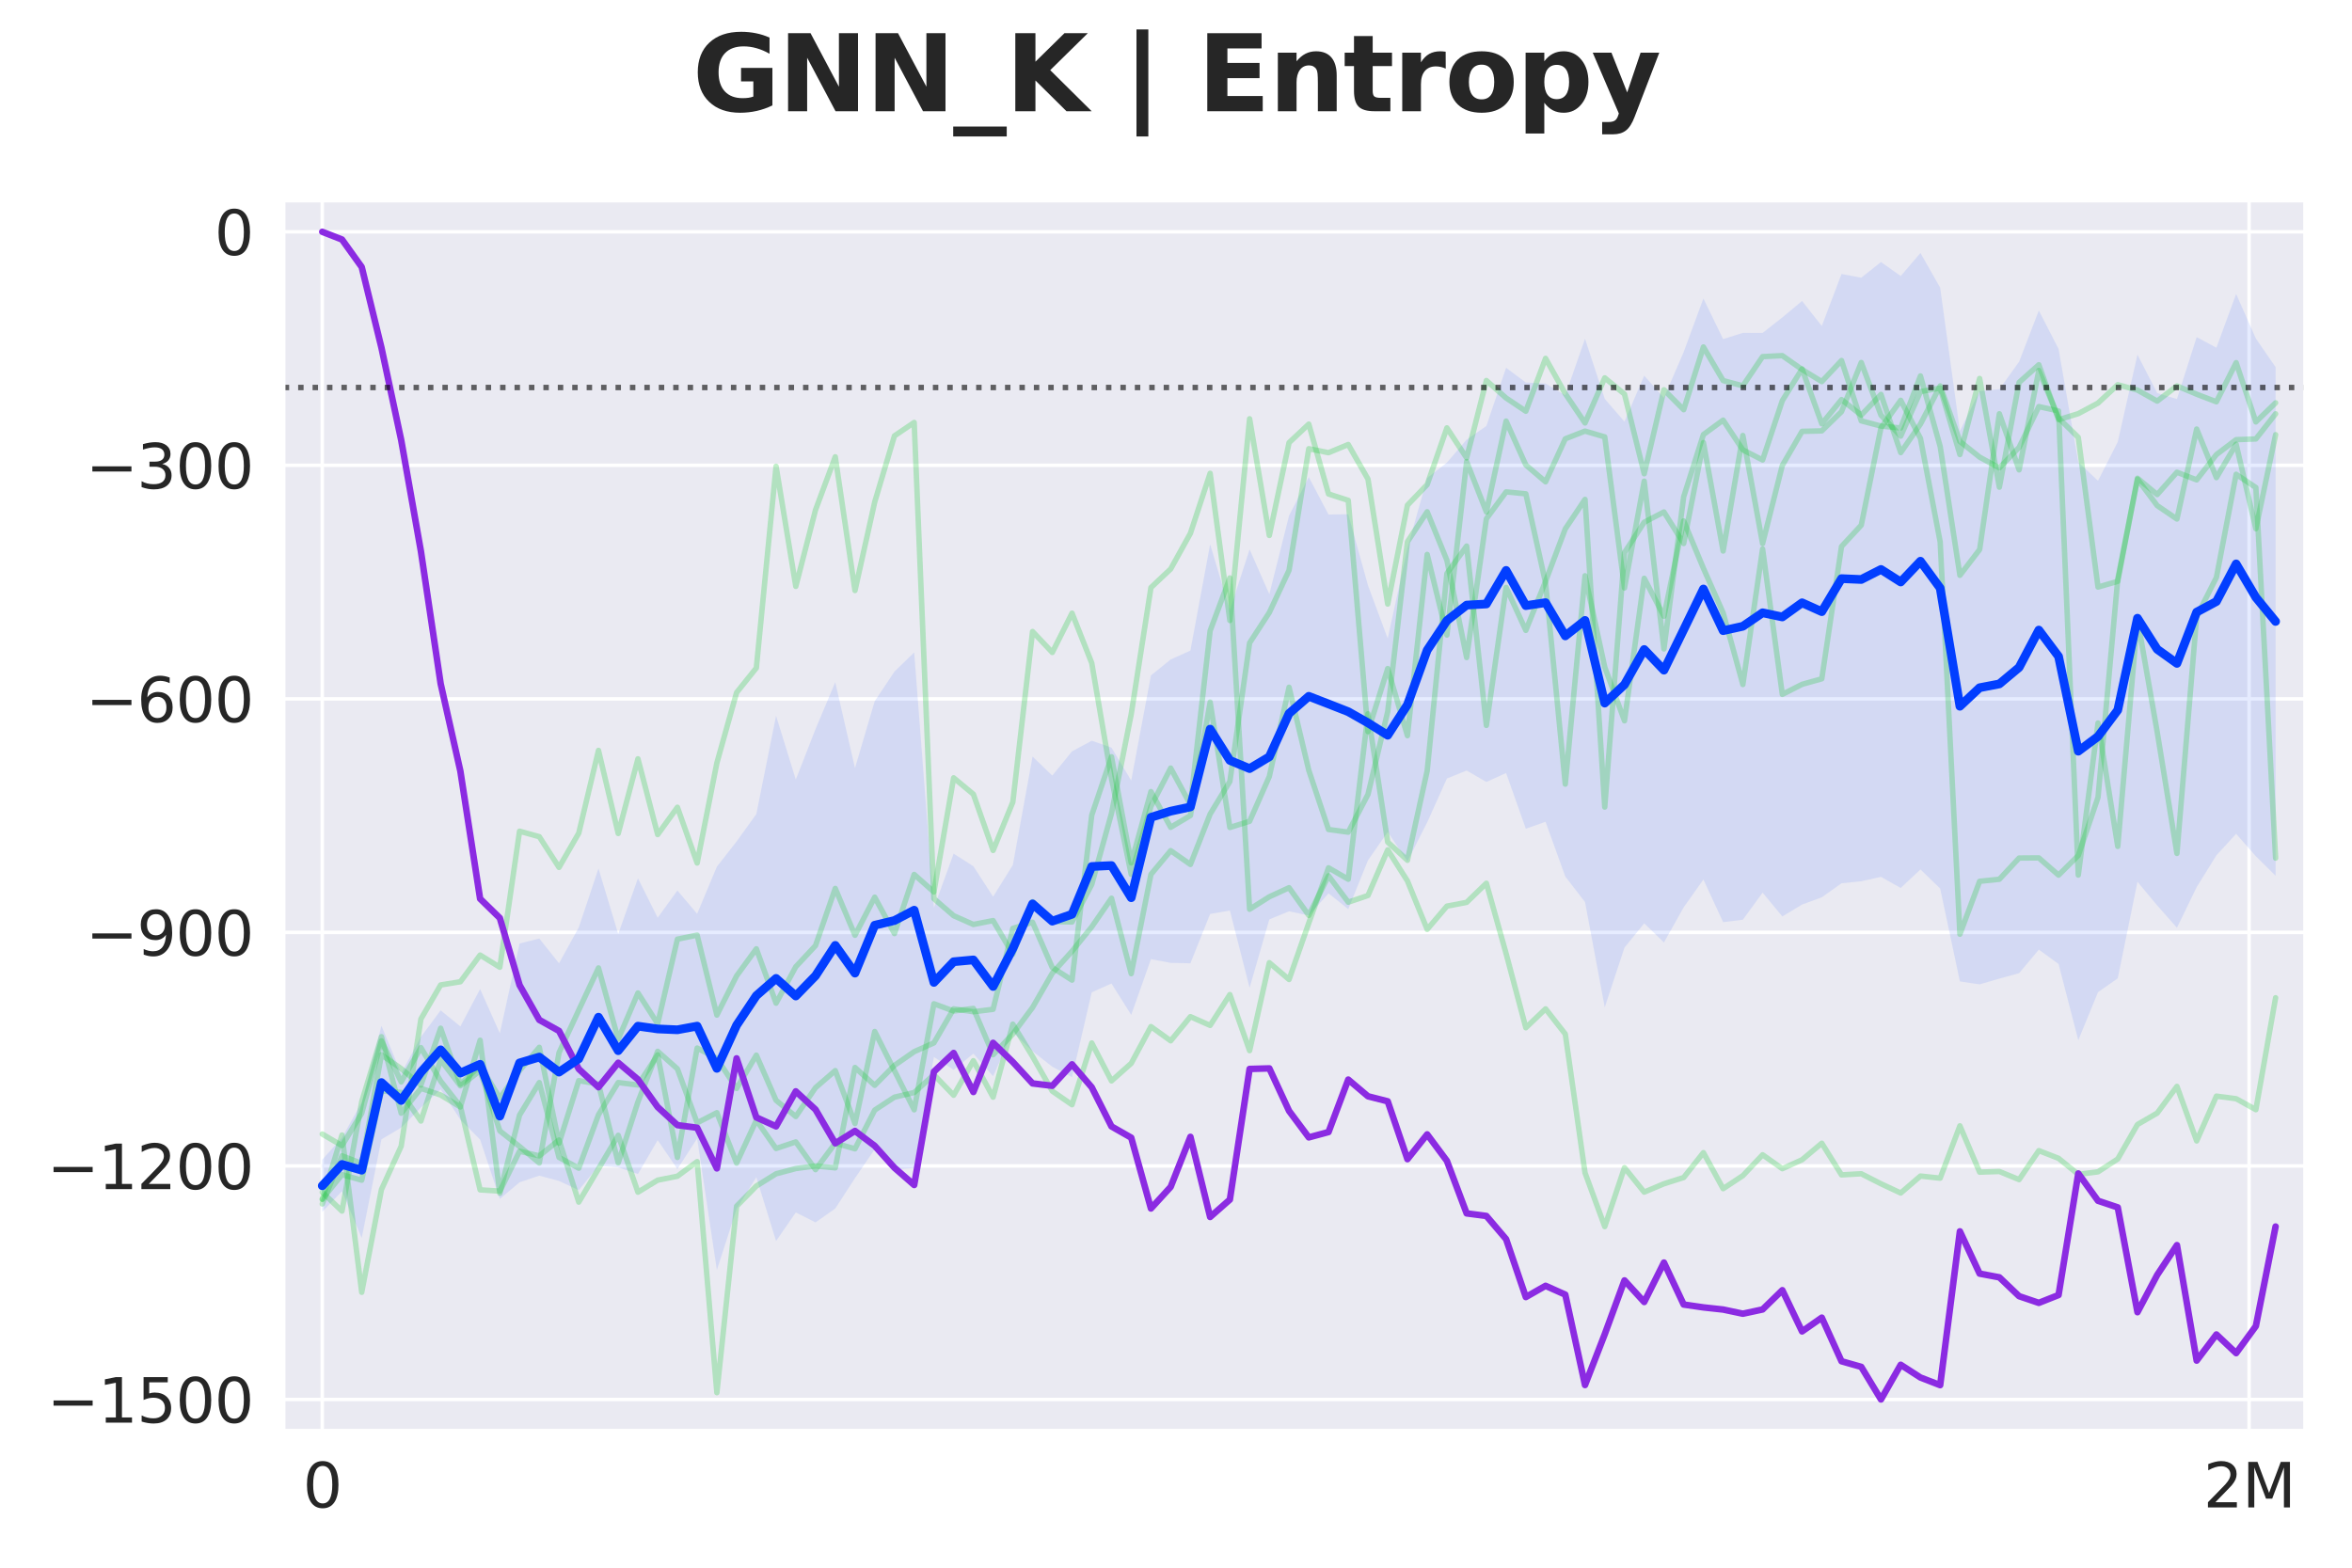 <?xml version="1.0" encoding="utf-8" standalone="no"?>
<!DOCTYPE svg PUBLIC "-//W3C//DTD SVG 1.1//EN"
  "http://www.w3.org/Graphics/SVG/1.1/DTD/svg11.dtd">
<svg xmlns:xlink="http://www.w3.org/1999/xlink" width="540pt" height="360pt" viewBox="0 0 540 360" xmlns="http://www.w3.org/2000/svg" version="1.1">
 <defs>
  <style type="text/css">*{stroke-linejoin: round; stroke-linecap: butt}</style>
 </defs>
 <g id="figure_1">
  <g id="patch_1">
   <path d="M 0 360 
L 540 360 
L 540 0 
L 0 0 
z
" style="fill: #ffffff"/>
  </g>
  <g id="axes_1">
   <g id="patch_2">
    <path d="M 65.14 328.52 
L 529.2 328.52 
L 529.2 46.08 
L 65.14 46.08 
z
" style="fill: #eaeaf2"/>
   </g>
   <g id="matplotlib.axis_1">
    <g id="xtick_1">
     <g id="line2d_1">
      <path d="M 73.988 328.52 
L 73.988 46.08 
" clip-path="url(#p0147d32f8d)" style="fill: none; stroke: #ffffff; stroke-width: 0.8; stroke-linecap: round"/>
     </g>
     <g id="text_1">
      <!-- 0 -->
      <g style="fill: #262626" transform="translate(69.534 346.158) scale(0.14 -0.14)">
       <defs>
        <path id="DejaVuSans-30" d="M 2034 4250 
Q 1547 4250 1301 3770 
Q 1056 3291 1056 2328 
Q 1056 1369 1301 889 
Q 1547 409 2034 409 
Q 2525 409 2770 889 
Q 3016 1369 3016 2328 
Q 3016 3291 2770 3770 
Q 2525 4250 2034 4250 
z
M 2034 4750 
Q 2819 4750 3233 4129 
Q 3647 3509 3647 2328 
Q 3647 1150 3233 529 
Q 2819 -91 2034 -91 
Q 1250 -91 836 529 
Q 422 1150 422 2328 
Q 422 3509 836 4129 
Q 1250 4750 2034 4750 
z
" transform="scale(0.016)"/>
       </defs>
       <use xlink:href="#DejaVuSans-30"/>
      </g>
     </g>
    </g>
    <g id="xtick_2">
     <g id="line2d_2">
      <path d="M 516.371 328.52 
L 516.371 46.08 
" clip-path="url(#p0147d32f8d)" style="fill: none; stroke: #ffffff; stroke-width: 0.8; stroke-linecap: round"/>
     </g>
     <g id="text_2">
      <!-- 2M -->
      <g style="fill: #262626" transform="translate(505.877 346.158) scale(0.14 -0.14)">
       <defs>
        <path id="DejaVuSans-32" d="M 1228 531 
L 3431 531 
L 3431 0 
L 469 0 
L 469 531 
Q 828 903 1448 1529 
Q 2069 2156 2228 2338 
Q 2531 2678 2651 2914 
Q 2772 3150 2772 3378 
Q 2772 3750 2511 3984 
Q 2250 4219 1831 4219 
Q 1534 4219 1204 4116 
Q 875 4013 500 3803 
L 500 4441 
Q 881 4594 1212 4672 
Q 1544 4750 1819 4750 
Q 2544 4750 2975 4387 
Q 3406 4025 3406 3419 
Q 3406 3131 3298 2873 
Q 3191 2616 2906 2266 
Q 2828 2175 2409 1742 
Q 1991 1309 1228 531 
z
" transform="scale(0.016)"/>
        <path id="DejaVuSans-4d" d="M 628 4666 
L 1569 4666 
L 2759 1491 
L 3956 4666 
L 4897 4666 
L 4897 0 
L 4281 0 
L 4281 4097 
L 3078 897 
L 2444 897 
L 1241 4097 
L 1241 0 
L 628 0 
L 628 4666 
z
" transform="scale(0.016)"/>
       </defs>
       <use xlink:href="#DejaVuSans-32"/>
       <use xlink:href="#DejaVuSans-4d" transform="translate(63.623 0)"/>
      </g>
     </g>
    </g>
   </g>
   <g id="matplotlib.axis_2">
    <g id="ytick_1">
     <g id="line2d_3">
      <path d="M 65.14 321.37 
L 529.2 321.37 
" clip-path="url(#p0147d32f8d)" style="fill: none; stroke: #ffffff; stroke-width: 0.8; stroke-linecap: round"/>
     </g>
     <g id="text_3">
      <!-- −1500 -->
      <g style="fill: #262626" transform="translate(10.778 326.689) scale(0.14 -0.14)">
       <defs>
        <path id="DejaVuSans-2212" d="M 678 2272 
L 4684 2272 
L 4684 1741 
L 678 1741 
L 678 2272 
z
" transform="scale(0.016)"/>
        <path id="DejaVuSans-31" d="M 794 531 
L 1825 531 
L 1825 4091 
L 703 3866 
L 703 4441 
L 1819 4666 
L 2450 4666 
L 2450 531 
L 3481 531 
L 3481 0 
L 794 0 
L 794 531 
z
" transform="scale(0.016)"/>
        <path id="DejaVuSans-35" d="M 691 4666 
L 3169 4666 
L 3169 4134 
L 1269 4134 
L 1269 2991 
Q 1406 3038 1543 3061 
Q 1681 3084 1819 3084 
Q 2600 3084 3056 2656 
Q 3513 2228 3513 1497 
Q 3513 744 3044 326 
Q 2575 -91 1722 -91 
Q 1428 -91 1123 -41 
Q 819 9 494 109 
L 494 744 
Q 775 591 1075 516 
Q 1375 441 1709 441 
Q 2250 441 2565 725 
Q 2881 1009 2881 1497 
Q 2881 1984 2565 2268 
Q 2250 2553 1709 2553 
Q 1456 2553 1204 2497 
Q 953 2441 691 2322 
L 691 4666 
z
" transform="scale(0.016)"/>
       </defs>
       <use xlink:href="#DejaVuSans-2212"/>
       <use xlink:href="#DejaVuSans-31" transform="translate(83.789 0)"/>
       <use xlink:href="#DejaVuSans-35" transform="translate(147.412 0)"/>
       <use xlink:href="#DejaVuSans-30" transform="translate(211.035 0)"/>
       <use xlink:href="#DejaVuSans-30" transform="translate(274.658 0)"/>
      </g>
     </g>
    </g>
    <g id="ytick_2">
     <g id="line2d_4">
      <path d="M 65.14 267.742 
L 529.2 267.742 
" clip-path="url(#p0147d32f8d)" style="fill: none; stroke: #ffffff; stroke-width: 0.8; stroke-linecap: round"/>
     </g>
     <g id="text_4">
      <!-- −1200 -->
      <g style="fill: #262626" transform="translate(10.778 273.061) scale(0.14 -0.14)">
       <use xlink:href="#DejaVuSans-2212"/>
       <use xlink:href="#DejaVuSans-31" transform="translate(83.789 0)"/>
       <use xlink:href="#DejaVuSans-32" transform="translate(147.412 0)"/>
       <use xlink:href="#DejaVuSans-30" transform="translate(211.035 0)"/>
       <use xlink:href="#DejaVuSans-30" transform="translate(274.658 0)"/>
      </g>
     </g>
    </g>
    <g id="ytick_3">
     <g id="line2d_5">
      <path d="M 65.14 214.114 
L 529.2 214.114 
" clip-path="url(#p0147d32f8d)" style="fill: none; stroke: #ffffff; stroke-width: 0.8; stroke-linecap: round"/>
     </g>
     <g id="text_5">
      <!-- −900 -->
      <g style="fill: #262626" transform="translate(19.686 219.433) scale(0.14 -0.14)">
       <defs>
        <path id="DejaVuSans-39" d="M 703 97 
L 703 672 
Q 941 559 1184 500 
Q 1428 441 1663 441 
Q 2288 441 2617 861 
Q 2947 1281 2994 2138 
Q 2813 1869 2534 1725 
Q 2256 1581 1919 1581 
Q 1219 1581 811 2004 
Q 403 2428 403 3163 
Q 403 3881 828 4315 
Q 1253 4750 1959 4750 
Q 2769 4750 3195 4129 
Q 3622 3509 3622 2328 
Q 3622 1225 3098 567 
Q 2575 -91 1691 -91 
Q 1453 -91 1209 -44 
Q 966 3 703 97 
z
M 1959 2075 
Q 2384 2075 2632 2365 
Q 2881 2656 2881 3163 
Q 2881 3666 2632 3958 
Q 2384 4250 1959 4250 
Q 1534 4250 1286 3958 
Q 1038 3666 1038 3163 
Q 1038 2656 1286 2365 
Q 1534 2075 1959 2075 
z
" transform="scale(0.016)"/>
       </defs>
       <use xlink:href="#DejaVuSans-2212"/>
       <use xlink:href="#DejaVuSans-39" transform="translate(83.789 0)"/>
       <use xlink:href="#DejaVuSans-30" transform="translate(147.412 0)"/>
       <use xlink:href="#DejaVuSans-30" transform="translate(211.035 0)"/>
      </g>
     </g>
    </g>
    <g id="ytick_4">
     <g id="line2d_6">
      <path d="M 65.14 160.486 
L 529.2 160.486 
" clip-path="url(#p0147d32f8d)" style="fill: none; stroke: #ffffff; stroke-width: 0.8; stroke-linecap: round"/>
     </g>
     <g id="text_6">
      <!-- −600 -->
      <g style="fill: #262626" transform="translate(19.686 165.805) scale(0.14 -0.14)">
       <defs>
        <path id="DejaVuSans-36" d="M 2113 2584 
Q 1688 2584 1439 2293 
Q 1191 2003 1191 1497 
Q 1191 994 1439 701 
Q 1688 409 2113 409 
Q 2538 409 2786 701 
Q 3034 994 3034 1497 
Q 3034 2003 2786 2293 
Q 2538 2584 2113 2584 
z
M 3366 4563 
L 3366 3988 
Q 3128 4100 2886 4159 
Q 2644 4219 2406 4219 
Q 1781 4219 1451 3797 
Q 1122 3375 1075 2522 
Q 1259 2794 1537 2939 
Q 1816 3084 2150 3084 
Q 2853 3084 3261 2657 
Q 3669 2231 3669 1497 
Q 3669 778 3244 343 
Q 2819 -91 2113 -91 
Q 1303 -91 875 529 
Q 447 1150 447 2328 
Q 447 3434 972 4092 
Q 1497 4750 2381 4750 
Q 2619 4750 2861 4703 
Q 3103 4656 3366 4563 
z
" transform="scale(0.016)"/>
       </defs>
       <use xlink:href="#DejaVuSans-2212"/>
       <use xlink:href="#DejaVuSans-36" transform="translate(83.789 0)"/>
       <use xlink:href="#DejaVuSans-30" transform="translate(147.412 0)"/>
       <use xlink:href="#DejaVuSans-30" transform="translate(211.035 0)"/>
      </g>
     </g>
    </g>
    <g id="ytick_5">
     <g id="line2d_7">
      <path d="M 65.14 106.858 
L 529.2 106.858 
" clip-path="url(#p0147d32f8d)" style="fill: none; stroke: #ffffff; stroke-width: 0.8; stroke-linecap: round"/>
     </g>
     <g id="text_7">
      <!-- −300 -->
      <g style="fill: #262626" transform="translate(19.686 112.177) scale(0.14 -0.14)">
       <defs>
        <path id="DejaVuSans-33" d="M 2597 2516 
Q 3050 2419 3304 2112 
Q 3559 1806 3559 1356 
Q 3559 666 3084 287 
Q 2609 -91 1734 -91 
Q 1441 -91 1130 -33 
Q 819 25 488 141 
L 488 750 
Q 750 597 1062 519 
Q 1375 441 1716 441 
Q 2309 441 2620 675 
Q 2931 909 2931 1356 
Q 2931 1769 2642 2001 
Q 2353 2234 1838 2234 
L 1294 2234 
L 1294 2753 
L 1863 2753 
Q 2328 2753 2575 2939 
Q 2822 3125 2822 3475 
Q 2822 3834 2567 4026 
Q 2313 4219 1838 4219 
Q 1578 4219 1281 4162 
Q 984 4106 628 3988 
L 628 4550 
Q 988 4650 1302 4700 
Q 1616 4750 1894 4750 
Q 2613 4750 3031 4423 
Q 3450 4097 3450 3541 
Q 3450 3153 3228 2886 
Q 3006 2619 2597 2516 
z
" transform="scale(0.016)"/>
       </defs>
       <use xlink:href="#DejaVuSans-2212"/>
       <use xlink:href="#DejaVuSans-33" transform="translate(83.789 0)"/>
       <use xlink:href="#DejaVuSans-30" transform="translate(147.412 0)"/>
       <use xlink:href="#DejaVuSans-30" transform="translate(211.035 0)"/>
      </g>
     </g>
    </g>
    <g id="ytick_6">
     <g id="line2d_8">
      <path d="M 65.14 53.23 
L 529.2 53.23 
" clip-path="url(#p0147d32f8d)" style="fill: none; stroke: #ffffff; stroke-width: 0.8; stroke-linecap: round"/>
     </g>
     <g id="text_8">
      <!-- 0 -->
      <g style="fill: #262626" transform="translate(49.233 58.549) scale(0.14 -0.14)">
       <use xlink:href="#DejaVuSans-30"/>
      </g>
     </g>
    </g>
   </g>
   <g id="FillBetweenPolyCollection_1">
    <path d="M 73.988 266.295 
L 73.988 278.294 
L 78.518 273.535 
L 83.048 284.284 
L 87.578 261.642 
L 92.108 258.935 
L 96.638 254.341 
L 101.168 250.148 
L 105.698 257.12 
L 110.228 261.684 
L 114.758 275.317 
L 119.288 271.502 
L 123.818 269.973 
L 128.348 271.191 
L 132.878 273.312 
L 137.408 267.736 
L 141.938 268.066 
L 146.468 269.602 
L 150.998 261.824 
L 155.528 268.463 
L 160.058 261.43 
L 164.588 291.644 
L 169.118 277.633 
L 173.648 270.344 
L 178.178 284.989 
L 182.708 278.426 
L 187.238 280.709 
L 191.768 277.523 
L 196.298 270.549 
L 200.828 263.915 
L 205.358 268.548 
L 209.888 268.21 
L 214.418 242.732 
L 218.948 245.67 
L 223.478 241.954 
L 228.008 247.138 
L 232.538 237.015 
L 237.068 241.404 
L 241.598 244.96 
L 246.128 247.355 
L 250.658 227.87 
L 255.188 225.853 
L 259.718 233.054 
L 264.248 220.259 
L 268.778 221.112 
L 273.308 221.208 
L 277.838 209.88 
L 282.368 209.086 
L 286.898 226.837 
L 291.428 211.128 
L 295.958 209.266 
L 300.488 210.235 
L 305.018 205.149 
L 309.548 208.772 
L 314.078 197.569 
L 318.608 191.05 
L 323.138 197.797 
L 327.668 188.851 
L 332.198 178.776 
L 336.728 176.945 
L 341.258 179.568 
L 345.788 177.516 
L 350.318 190.306 
L 354.848 188.715 
L 359.378 201.278 
L 363.908 207.14 
L 368.438 231.321 
L 372.968 217.608 
L 377.498 212.034 
L 382.028 216.427 
L 386.558 208.358 
L 391.088 201.97 
L 395.618 211.763 
L 400.148 211.201 
L 404.678 204.981 
L 409.208 210.449 
L 413.738 207.722 
L 418.268 206.055 
L 422.798 202.834 
L 427.328 202.372 
L 431.858 201.357 
L 436.388 203.911 
L 440.918 199.655 
L 445.448 204.036 
L 449.978 225.377 
L 454.508 226.049 
L 459.038 224.726 
L 463.568 223.48 
L 468.098 218.074 
L 472.628 221.36 
L 477.158 238.873 
L 481.688 227.84 
L 486.218 224.66 
L 490.748 202.491 
L 495.278 207.924 
L 499.808 213.046 
L 504.338 203.717 
L 508.868 196.411 
L 513.398 191.482 
L 517.928 196.626 
L 522.458 201.109 
L 522.458 84.308 
L 522.458 84.308 
L 517.928 77.727 
L 513.398 67.506 
L 508.868 79.852 
L 504.338 77.411 
L 499.808 91.632 
L 495.278 90.272 
L 490.748 81.442 
L 486.218 101.483 
L 481.688 110.405 
L 477.158 106.13 
L 472.628 80.122 
L 468.098 71.304 
L 463.568 83.063 
L 459.038 89.383 
L 454.508 89.8 
L 449.978 98.989 
L 445.448 66.057 
L 440.918 58.098 
L 436.388 63.385 
L 431.858 60.176 
L 427.328 63.772 
L 422.798 62.916 
L 418.268 74.861 
L 413.738 69.117 
L 409.208 72.898 
L 404.678 76.452 
L 400.148 76.435 
L 395.618 77.877 
L 391.088 68.545 
L 386.558 80.843 
L 382.028 91.358 
L 377.498 86.27 
L 372.968 96.824 
L 368.438 91.597 
L 363.908 77.796 
L 359.378 90.779 
L 354.848 88.07 
L 350.318 87.839 
L 345.788 84.456 
L 341.258 97.823 
L 336.728 100.959 
L 332.198 106.232 
L 327.668 109.772 
L 323.138 125.885 
L 318.608 146.626 
L 314.078 134.434 
L 309.548 118.09 
L 305.018 118.159 
L 300.488 109.561 
L 295.958 118.41 
L 291.428 136.45 
L 286.898 126.156 
L 282.368 140.146 
L 277.838 124.99 
L 273.308 149.399 
L 268.778 151.439 
L 264.248 155.106 
L 259.718 179.237 
L 255.188 171.674 
L 250.658 170.094 
L 246.128 172.538 
L 241.598 178.105 
L 237.068 173.733 
L 232.538 198.636 
L 228.008 205.914 
L 223.478 198.913 
L 218.948 196.03 
L 214.418 208.463 
L 209.888 149.816 
L 205.358 154.228 
L 200.828 161.017 
L 196.298 176.381 
L 191.768 156.665 
L 187.238 167.43 
L 182.708 179.018 
L 178.178 164.371 
L 173.648 186.935 
L 169.118 193.233 
L 164.588 199.02 
L 160.058 209.843 
L 155.528 204.495 
L 150.998 210.741 
L 146.468 201.691 
L 141.938 214.481 
L 137.408 199.436 
L 132.878 212.984 
L 128.348 221.208 
L 123.818 215.52 
L 119.288 216.673 
L 114.758 237.283 
L 110.228 227.123 
L 105.698 235.697 
L 101.168 232.016 
L 96.638 238.107 
L 92.108 246.486 
L 87.578 235.555 
L 83.048 253.161 
L 78.518 261.258 
L 73.988 266.295 
z
" clip-path="url(#p0147d32f8d)" style="fill: #023eff; fill-opacity: 0.1"/>
   </g>
   <g id="line2d_9">
    <path d="M 73.988 273.778 
L 78.518 278.108 
L 83.048 253.015 
L 87.578 238.072 
L 92.108 255.633 
L 96.638 249.923 
L 101.168 251.451 
L 105.698 254.202 
L 110.228 238.875 
L 114.758 274.019 
L 119.288 256.065 
L 123.818 248.6 
L 128.348 265.778 
L 132.878 268.262 
L 137.408 255.992 
L 141.938 248.592 
L 146.468 249.16 
L 150.998 242.239 
L 155.528 265.792 
L 160.058 240.671 
L 164.588 243.029 
L 169.118 249.955 
L 173.648 242.303 
L 178.178 252.673 
L 182.708 256.393 
L 187.238 249.773 
L 191.768 245.853 
L 196.298 257.996 
L 200.828 236.87 
L 205.358 245.868 
L 209.888 254.855 
L 214.418 230.505 
L 218.948 232.171 
L 223.478 231.574 
L 228.008 242.209 
L 232.538 237.447 
L 237.068 231.358 
L 241.598 223.486 
L 246.128 218.435 
L 250.658 212.838 
L 255.188 206.268 
L 259.718 223.591 
L 264.248 200.788 
L 268.778 195.341 
L 273.308 198.511 
L 277.838 186.935 
L 282.368 179.455 
L 286.898 147.642 
L 291.428 140.66 
L 295.958 130.946 
L 300.488 103.043 
L 305.018 103.953 
L 309.548 102.077 
L 314.078 110.023 
L 318.608 138.71 
L 323.138 116.009 
L 327.668 111.283 
L 332.198 98.26 
L 336.728 105.161 
L 341.258 87.384 
L 345.788 91.401 
L 350.318 94.428 
L 354.848 82.297 
L 359.378 90.408 
L 363.908 97.129 
L 368.438 86.775 
L 372.968 90.497 
L 377.498 108.791 
L 382.028 89.509 
L 386.558 94.08 
L 391.088 79.678 
L 395.618 87.395 
L 400.148 88.604 
L 404.678 81.896 
L 409.208 81.665 
L 413.738 84.849 
L 418.268 87.627 
L 422.798 82.792 
L 427.328 96.644 
L 431.858 97.841 
L 436.388 98.278 
L 440.918 86.332 
L 445.448 102.517 
L 449.978 132.113 
L 454.508 126.192 
L 459.038 95.017 
L 463.568 107.893 
L 468.098 85.079 
L 472.628 95.991 
L 477.158 100.443 
L 481.688 134.812 
L 486.218 133.504 
L 490.748 109.817 
L 495.278 113.567 
L 499.808 108.442 
L 504.338 110.195 
L 508.868 104.393 
L 513.398 100.96 
L 517.928 100.802 
L 522.458 95.029 
" clip-path="url(#p0147d32f8d)" style="fill: none; stroke: #1ac938; stroke-opacity: 0.27; stroke-width: 1.25; stroke-linecap: round"/>
   </g>
   <g id="line2d_10">
    <path d="M 73.988 276.477 
L 78.518 265.417 
L 83.048 267.163 
L 87.578 242.211 
L 92.108 245.397 
L 96.638 249.188 
L 101.168 236.121 
L 105.698 248.995 
L 110.228 244.716 
L 114.758 252.152 
L 119.288 245.847 
L 123.818 240.503 
L 128.348 262.525 
L 132.878 248.148 
L 137.408 248.933 
L 141.938 267.028 
L 146.468 253.026 
L 150.998 241.427 
L 155.528 245.448 
L 160.058 257.848 
L 164.588 255.516 
L 169.118 267.091 
L 173.648 257.262 
L 178.178 263.74 
L 182.708 262.225 
L 187.238 268.595 
L 191.768 262.52 
L 196.298 263.809 
L 200.828 254.919 
L 205.358 251.95 
L 209.888 250.884 
L 214.418 246.799 
L 218.948 251.507 
L 223.478 243.581 
L 228.008 251.954 
L 232.538 235.184 
L 237.068 242.612 
L 241.598 250.563 
L 246.128 253.685 
L 250.658 239.508 
L 255.188 248.214 
L 259.718 244.189 
L 264.248 235.746 
L 268.778 239.008 
L 273.308 233.464 
L 277.838 235.467 
L 282.368 228.399 
L 286.898 241.271 
L 291.428 221.079 
L 295.958 224.927 
L 300.488 211.965 
L 305.018 199.283 
L 309.548 201.907 
L 314.078 163.914 
L 318.608 193.374 
L 323.138 197.552 
L 327.668 177.01 
L 332.198 131.679 
L 336.728 125.397 
L 341.258 166.583 
L 345.788 134.9 
L 350.318 144.759 
L 354.848 133.498 
L 359.378 121.45 
L 363.908 114.681 
L 368.438 185.329 
L 372.968 126.906 
L 377.498 119.917 
L 382.028 117.571 
L 386.558 124.809 
L 391.088 101.631 
L 395.618 126.534 
L 400.148 100.006 
L 404.678 124.821 
L 409.208 106.872 
L 413.738 99.057 
L 418.268 98.946 
L 422.798 94.535 
L 427.328 83.246 
L 431.858 95.344 
L 436.388 100.147 
L 440.918 89.924 
L 445.448 89.107 
L 449.978 104.38 
L 454.508 86.914 
L 459.038 111.876 
L 463.568 87.817 
L 468.098 83.762 
L 472.628 96.382 
L 477.158 94.988 
L 481.688 92.562 
L 486.218 88.349 
L 490.748 89.578 
L 495.278 92.11 
L 499.808 88.617 
L 504.338 90.529 
L 508.868 92.265 
L 513.398 83.277 
L 517.928 96.888 
L 522.458 92.515 
" clip-path="url(#p0147d32f8d)" style="fill: none; stroke: #1ac938; stroke-opacity: 0.27; stroke-width: 1.25; stroke-linecap: round"/>
   </g>
   <g id="line2d_11">
    <path d="M 73.988 260.42 
L 78.518 263.074 
L 83.048 255.663 
L 87.578 239.015 
L 92.108 248.45 
L 96.638 240.573 
L 101.168 248.264 
L 105.698 254.05 
L 110.228 273.235 
L 114.758 273.526 
L 119.288 264.369 
L 123.818 265.427 
L 128.348 261.777 
L 132.878 276.049 
L 137.408 268.407 
L 141.938 260.708 
L 146.468 273.767 
L 150.998 271.007 
L 155.528 270.107 
L 160.058 266.748 
L 164.588 319.812 
L 169.118 276.983 
L 173.648 272.363 
L 178.178 269.546 
L 182.708 268.343 
L 187.238 267.736 
L 191.768 268.18 
L 196.298 245.138 
L 200.828 249.23 
L 205.358 244.651 
L 209.888 241.505 
L 214.418 239.491 
L 218.948 231.671 
L 223.478 232.336 
L 228.008 231.773 
L 232.538 213.194 
L 237.068 211.782 
L 241.598 222.187 
L 246.128 225.074 
L 250.658 187.192 
L 255.188 173.78 
L 259.718 198.156 
L 264.248 181.779 
L 268.778 189.984 
L 273.308 187.282 
L 277.838 161.236 
L 282.368 190.02 
L 286.898 188.604 
L 291.428 178.306 
L 295.958 157.821 
L 300.488 176.891 
L 305.018 190.484 
L 309.548 191.094 
L 314.078 182.419 
L 318.608 163.41 
L 323.138 124.407 
L 327.668 117.526 
L 332.198 128.662 
L 336.728 150.997 
L 341.258 119.129 
L 345.788 112.955 
L 350.318 113.397 
L 354.848 133.854 
L 359.378 180.063 
L 363.908 132.219 
L 368.438 153.192 
L 372.968 165.521 
L 377.498 132.803 
L 382.028 141.524 
L 386.558 119.625 
L 391.088 130.495 
L 395.618 140.729 
L 400.148 157.191 
L 404.678 126.062 
L 409.208 159.459 
L 413.738 157.148 
L 418.268 155.877 
L 422.798 125.492 
L 427.328 120.605 
L 431.858 98.231 
L 436.388 91.926 
L 440.918 100.664 
L 445.448 124.434 
L 449.978 214.525 
L 454.508 202.377 
L 459.038 201.911 
L 463.568 197.04 
L 468.098 197.005 
L 472.628 200.959 
L 477.158 196.457 
L 481.688 183.1 
L 486.218 132.993 
L 490.748 110.026 
L 495.278 116.108 
L 499.808 119.184 
L 504.338 98.526 
L 508.868 109.682 
L 513.398 102.011 
L 517.928 121.417 
L 522.458 99.822 
" clip-path="url(#p0147d32f8d)" style="fill: none; stroke: #1ac938; stroke-opacity: 0.27; stroke-width: 1.25; stroke-linecap: round"/>
   </g>
   <g id="line2d_12">
    <path d="M 73.988 275.43 
L 78.518 260.647 
L 83.048 296.756 
L 87.578 273.164 
L 92.108 263.205 
L 96.638 234.002 
L 101.168 226.184 
L 105.698 225.45 
L 110.228 219.322 
L 114.758 222.112 
L 119.288 190.876 
L 123.818 192.137 
L 128.348 199.184 
L 132.878 191.32 
L 137.408 172.324 
L 141.938 191.397 
L 146.468 174.256 
L 150.998 191.644 
L 155.528 185.378 
L 160.058 198.179 
L 164.588 175.202 
L 169.118 159.038 
L 173.648 153.388 
L 178.178 107.073 
L 182.708 134.652 
L 187.238 117.1 
L 191.768 104.902 
L 196.298 135.606 
L 200.828 115.286 
L 205.358 100.091 
L 209.888 97.015 
L 214.418 206.361 
L 218.948 210.28 
L 223.478 212.292 
L 228.008 211.398 
L 232.538 219.119 
L 237.068 207.07 
L 241.598 211.596 
L 246.128 211.727 
L 250.658 203.104 
L 255.188 186.793 
L 259.718 164 
L 264.248 134.926 
L 268.778 130.657 
L 273.308 122.473 
L 277.838 108.693 
L 282.368 142.489 
L 286.898 96.169 
L 291.428 122.963 
L 295.958 101.648 
L 300.488 97.394 
L 305.018 113.433 
L 309.548 114.9 
L 314.078 168.013 
L 318.608 153.527 
L 323.138 168.941 
L 327.668 127.321 
L 332.198 145.834 
L 336.728 105.99 
L 341.258 117.557 
L 345.788 96.698 
L 350.318 106.771 
L 354.848 110.646 
L 359.378 100.769 
L 363.908 98.997 
L 368.438 100.329 
L 372.968 135.016 
L 377.498 110.496 
L 382.028 149.017 
L 386.558 114.086 
L 391.088 99.793 
L 395.618 96.479 
L 400.148 103.317 
L 404.678 105.624 
L 409.208 91.995 
L 413.738 84.718 
L 418.268 97.313 
L 422.798 91.759 
L 427.328 95.327 
L 431.858 90.575 
L 436.388 103.931 
L 440.918 97.397 
L 445.448 88.625 
L 449.978 101.363 
L 454.508 104.971 
L 459.038 107.454 
L 463.568 102.727 
L 468.098 93.366 
L 472.628 94.376 
L 477.158 200.945 
L 481.688 166.04 
L 486.218 194.367 
L 490.748 142.181 
L 495.278 168.101 
L 499.808 195.972 
L 504.338 141.566 
L 508.868 132.604 
L 513.398 108.912 
L 517.928 111.955 
L 522.458 197.05 
" clip-path="url(#p0147d32f8d)" style="fill: none; stroke: #1ac938; stroke-opacity: 0.27; stroke-width: 1.25; stroke-linecap: round"/>
   </g>
   <g id="line2d_13">
    <path d="M 73.988 275.368 
L 78.518 269.738 
L 83.048 271.014 
L 87.578 250.529 
L 92.108 250.868 
L 96.638 257.433 
L 101.168 243.39 
L 105.698 249.344 
L 110.228 245.868 
L 114.758 259.693 
L 119.288 263.281 
L 123.818 267.065 
L 128.348 241.736 
L 132.878 231.962 
L 137.408 222.273 
L 141.938 238.641 
L 146.468 228.022 
L 150.998 235.096 
L 155.528 215.669 
L 160.058 214.736 
L 164.588 233.101 
L 169.118 224.097 
L 173.648 217.881 
L 178.178 230.367 
L 182.708 221.998 
L 187.238 217.145 
L 191.768 204.016 
L 196.298 214.775 
L 200.828 206.026 
L 205.358 214.381 
L 209.888 200.806 
L 214.418 204.829 
L 218.948 178.621 
L 223.478 182.384 
L 228.008 195.295 
L 232.538 184.183 
L 237.068 145.021 
L 241.598 149.829 
L 246.128 140.811 
L 250.658 152.267 
L 255.188 178.762 
L 259.718 200.792 
L 264.248 185.174 
L 268.778 176.386 
L 273.308 184.786 
L 277.838 144.843 
L 282.368 132.718 
L 286.898 208.797 
L 291.428 205.937 
L 295.958 203.85 
L 300.488 210.199 
L 305.018 201.117 
L 309.548 207.177 
L 314.078 205.638 
L 318.608 195.167 
L 323.138 202.296 
L 327.668 213.418 
L 332.198 208.085 
L 336.728 207.217 
L 341.258 202.824 
L 345.788 218.976 
L 350.318 236.007 
L 354.848 231.669 
L 359.378 237.451 
L 363.908 269.314 
L 368.438 281.671 
L 372.968 268.139 
L 377.498 273.753 
L 382.028 271.84 
L 386.558 270.403 
L 391.088 264.689 
L 395.618 272.964 
L 400.148 269.972 
L 404.678 265.179 
L 409.208 268.377 
L 413.738 266.326 
L 418.268 262.528 
L 422.798 269.798 
L 427.328 269.537 
L 431.858 271.842 
L 436.388 273.959 
L 440.918 270.064 
L 445.448 270.551 
L 449.978 258.533 
L 454.508 269.168 
L 459.038 269.015 
L 463.568 270.882 
L 468.098 264.231 
L 472.628 265.996 
L 477.158 269.674 
L 481.688 269.098 
L 486.218 266.145 
L 490.748 258.232 
L 495.278 255.602 
L 499.808 249.48 
L 504.338 262.004 
L 508.868 251.712 
L 513.398 252.308 
L 517.928 254.822 
L 522.458 229.126 
" clip-path="url(#p0147d32f8d)" style="fill: none; stroke: #1ac938; stroke-opacity: 0.27; stroke-width: 1.25; stroke-linecap: round"/>
   </g>
   <g id="line2d_14">
    <path d="M 73.988 53.23 
L 78.518 55 
L 83.048 61.325 
L 87.578 79.851 
L 92.108 101.052 
L 96.638 126.594 
L 101.168 156.987 
L 105.698 177.083 
L 110.228 206.385 
L 114.758 210.814 
L 119.288 226.219 
L 123.818 234.209 
L 128.348 236.736 
L 132.878 245.477 
L 137.408 249.665 
L 141.938 244.045 
L 146.468 247.881 
L 150.998 254.224 
L 155.528 258.371 
L 160.058 258.973 
L 164.588 268.307 
L 169.118 243.04 
L 173.648 256.597 
L 178.178 258.653 
L 182.708 250.615 
L 187.238 254.795 
L 191.768 262.546 
L 196.298 259.706 
L 200.828 263.132 
L 205.358 268.165 
L 209.888 272.12 
L 214.418 246.097 
L 218.948 241.806 
L 223.478 250.765 
L 228.008 239.475 
L 232.538 243.868 
L 237.068 248.794 
L 241.598 249.338 
L 246.128 244.411 
L 250.658 249.689 
L 255.188 258.668 
L 259.718 261.254 
L 264.248 277.515 
L 268.778 272.553 
L 273.308 261.064 
L 277.838 279.465 
L 282.368 275.474 
L 286.898 245.471 
L 291.428 245.343 
L 295.958 255.108 
L 300.488 261.186 
L 305.018 259.963 
L 309.548 247.914 
L 314.078 251.75 
L 318.608 252.904 
L 323.138 266.187 
L 327.668 260.496 
L 332.198 266.584 
L 336.728 278.639 
L 341.258 279.226 
L 345.788 284.553 
L 350.318 297.855 
L 354.848 295.27 
L 359.378 297.294 
L 363.908 318.054 
L 368.438 306.381 
L 372.968 294.03 
L 377.498 298.989 
L 382.028 289.934 
L 386.558 299.57 
L 391.088 300.228 
L 395.618 300.72 
L 400.148 301.678 
L 404.678 300.701 
L 409.208 296.279 
L 413.738 305.742 
L 418.268 302.582 
L 422.798 312.596 
L 427.328 313.883 
L 431.858 321.37 
L 436.388 313.406 
L 440.918 316.329 
L 445.448 318.081 
L 449.978 282.766 
L 454.508 292.473 
L 459.038 293.323 
L 463.568 297.654 
L 468.098 299.188 
L 472.628 297.389 
L 477.158 269.47 
L 481.688 275.744 
L 486.218 277.262 
L 490.748 301.333 
L 495.278 292.768 
L 499.808 285.93 
L 504.338 312.446 
L 508.868 306.447 
L 513.398 310.732 
L 517.928 304.525 
L 522.458 281.659 
" clip-path="url(#p0147d32f8d)" style="fill: none; stroke: #8b2be2; stroke-width: 1.5; stroke-linecap: round"/>
   </g>
   <g id="line2d_15">
    <path d="M 73.988 272.295 
L 78.518 267.397 
L 83.048 268.722 
L 87.578 248.598 
L 92.108 252.711 
L 96.638 246.224 
L 101.168 241.082 
L 105.698 246.408 
L 110.228 244.403 
L 114.758 256.3 
L 119.288 244.088 
L 123.818 242.746 
L 128.348 246.2 
L 132.878 243.148 
L 137.408 233.586 
L 141.938 241.273 
L 146.468 235.646 
L 150.998 236.283 
L 155.528 236.479 
L 160.058 235.637 
L 164.588 245.332 
L 169.118 235.433 
L 173.648 228.64 
L 178.178 224.68 
L 182.708 228.722 
L 187.238 224.07 
L 191.768 217.094 
L 196.298 223.465 
L 200.828 212.466 
L 205.358 211.388 
L 209.888 209.013 
L 214.418 225.597 
L 218.948 220.85 
L 223.478 220.433 
L 228.008 226.526 
L 232.538 217.825 
L 237.068 207.568 
L 241.598 211.532 
L 246.128 209.946 
L 250.658 198.982 
L 255.188 198.763 
L 259.718 206.146 
L 264.248 187.683 
L 268.778 186.275 
L 273.308 185.303 
L 277.838 167.435 
L 282.368 174.616 
L 286.898 176.496 
L 291.428 173.789 
L 295.958 163.838 
L 300.488 159.898 
L 305.018 161.654 
L 309.548 163.431 
L 314.078 166.001 
L 318.608 168.838 
L 323.138 161.841 
L 327.668 149.312 
L 332.198 142.504 
L 336.728 138.952 
L 341.258 138.695 
L 345.788 130.986 
L 350.318 139.072 
L 354.848 138.393 
L 359.378 146.028 
L 363.908 142.468 
L 368.438 161.459 
L 372.968 157.216 
L 377.498 149.152 
L 382.028 153.892 
L 386.558 144.601 
L 391.088 135.257 
L 395.618 144.82 
L 400.148 143.818 
L 404.678 140.716 
L 409.208 141.674 
L 413.738 138.42 
L 418.268 140.458 
L 422.798 132.875 
L 427.328 133.072 
L 431.858 130.766 
L 436.388 133.648 
L 440.918 128.876 
L 445.448 135.047 
L 449.978 162.183 
L 454.508 157.925 
L 459.038 157.055 
L 463.568 153.272 
L 468.098 144.689 
L 472.628 150.741 
L 477.158 172.501 
L 481.688 169.122 
L 486.218 163.072 
L 490.748 141.967 
L 495.278 149.098 
L 499.808 152.339 
L 504.338 140.564 
L 508.868 138.131 
L 513.398 129.494 
L 517.928 137.177 
L 522.458 142.708 
" clip-path="url(#p0147d32f8d)" style="fill: none; stroke: #023eff; stroke-width: 2; stroke-linecap: round"/>
   </g>
   <g id="line2d_16">
    <path d="M 65.14 88.982 
L 529.2 88.982 
" clip-path="url(#p0147d32f8d)" style="fill: none; stroke-dasharray: 1.25,2.062; stroke-dashoffset: 0; stroke: #000000; stroke-opacity: 0.6; stroke-width: 1.25"/>
   </g>
   <g id="patch_3">
    <path d="M 65.14 328.52 
L 65.14 46.08 
" style="fill: none; stroke: #ffffff; stroke-width: 0.8; stroke-linejoin: miter; stroke-linecap: square"/>
   </g>
   <g id="patch_4">
    <path d="M 529.2 328.52 
L 529.2 46.08 
" style="fill: none; stroke: #ffffff; stroke-width: 0.8; stroke-linejoin: miter; stroke-linecap: square"/>
   </g>
   <g id="patch_5">
    <path d="M 65.14 328.52 
L 529.2 328.52 
" style="fill: none; stroke: #ffffff; stroke-width: 0.8; stroke-linejoin: miter; stroke-linecap: square"/>
   </g>
   <g id="patch_6">
    <path d="M 65.14 46.08 
L 529.2 46.08 
" style="fill: none; stroke: #ffffff; stroke-width: 0.8; stroke-linejoin: miter; stroke-linecap: square"/>
   </g>
  </g>
  <g id="text_9">
   <!-- GNN_K | Entropy -->
   <g style="fill: #262626" transform="translate(158.979 25.541) scale(0.24 -0.24)">
    <defs>
     <path id="DejaVuSans-Bold-47" d="M 4781 347 
Q 4331 128 3847 18 
Q 3363 -91 2847 -91 
Q 1681 -91 1000 561 
Q 319 1213 319 2328 
Q 319 3456 1012 4103 
Q 1706 4750 2913 4750 
Q 3378 4750 3804 4662 
Q 4231 4575 4609 4403 
L 4609 3438 
Q 4219 3659 3833 3768 
Q 3447 3878 3059 3878 
Q 2341 3878 1952 3476 
Q 1563 3075 1563 2328 
Q 1563 1588 1938 1184 
Q 2313 781 3003 781 
Q 3191 781 3352 804 
Q 3513 828 3641 878 
L 3641 1784 
L 2906 1784 
L 2906 2591 
L 4781 2591 
L 4781 347 
z
" transform="scale(0.016)"/>
     <path id="DejaVuSans-Bold-4e" d="M 588 4666 
L 1931 4666 
L 3628 1466 
L 3628 4666 
L 4769 4666 
L 4769 0 
L 3425 0 
L 1728 3200 
L 1728 0 
L 588 0 
L 588 4666 
z
" transform="scale(0.016)"/>
     <path id="DejaVuSans-Bold-5f" d="M 3200 -916 
L 3200 -1509 
L 0 -1509 
L 0 -916 
L 3200 -916 
z
" transform="scale(0.016)"/>
     <path id="DejaVuSans-Bold-4b" d="M 588 4666 
L 1791 4666 
L 1791 2963 
L 3525 4666 
L 4922 4666 
L 2675 2456 
L 5153 0 
L 3647 0 
L 1791 1838 
L 1791 0 
L 588 0 
L 588 4666 
z
" transform="scale(0.016)"/>
     <path id="DejaVuSans-Bold-20" transform="scale(0.016)"/>
     <path id="DejaVuSans-Bold-7c" d="M 1522 4891 
L 1522 -1509 
L 813 -1509 
L 813 4891 
L 1522 4891 
z
" transform="scale(0.016)"/>
     <path id="DejaVuSans-Bold-45" d="M 588 4666 
L 3834 4666 
L 3834 3756 
L 1791 3756 
L 1791 2888 
L 3713 2888 
L 3713 1978 
L 1791 1978 
L 1791 909 
L 3903 909 
L 3903 0 
L 588 0 
L 588 4666 
z
" transform="scale(0.016)"/>
     <path id="DejaVuSans-Bold-6e" d="M 4056 2131 
L 4056 0 
L 2931 0 
L 2931 347 
L 2931 1631 
Q 2931 2084 2911 2256 
Q 2891 2428 2841 2509 
Q 2775 2619 2662 2680 
Q 2550 2741 2406 2741 
Q 2056 2741 1856 2470 
Q 1656 2200 1656 1722 
L 1656 0 
L 538 0 
L 538 3500 
L 1656 3500 
L 1656 2988 
Q 1909 3294 2193 3439 
Q 2478 3584 2822 3584 
Q 3428 3584 3742 3212 
Q 4056 2841 4056 2131 
z
" transform="scale(0.016)"/>
     <path id="DejaVuSans-Bold-74" d="M 1759 4494 
L 1759 3500 
L 2913 3500 
L 2913 2700 
L 1759 2700 
L 1759 1216 
Q 1759 972 1856 886 
Q 1953 800 2241 800 
L 2816 800 
L 2816 0 
L 1856 0 
Q 1194 0 917 276 
Q 641 553 641 1216 
L 641 2700 
L 84 2700 
L 84 3500 
L 641 3500 
L 641 4494 
L 1759 4494 
z
" transform="scale(0.016)"/>
     <path id="DejaVuSans-Bold-72" d="M 3138 2547 
Q 2991 2616 2845 2648 
Q 2700 2681 2553 2681 
Q 2122 2681 1889 2404 
Q 1656 2128 1656 1613 
L 1656 0 
L 538 0 
L 538 3500 
L 1656 3500 
L 1656 2925 
Q 1872 3269 2151 3426 
Q 2431 3584 2822 3584 
Q 2878 3584 2943 3579 
Q 3009 3575 3134 3559 
L 3138 2547 
z
" transform="scale(0.016)"/>
     <path id="DejaVuSans-Bold-6f" d="M 2203 2784 
Q 1831 2784 1636 2517 
Q 1441 2250 1441 1747 
Q 1441 1244 1636 976 
Q 1831 709 2203 709 
Q 2569 709 2762 976 
Q 2956 1244 2956 1747 
Q 2956 2250 2762 2517 
Q 2569 2784 2203 2784 
z
M 2203 3584 
Q 3106 3584 3614 3096 
Q 4122 2609 4122 1747 
Q 4122 884 3614 396 
Q 3106 -91 2203 -91 
Q 1297 -91 786 396 
Q 275 884 275 1747 
Q 275 2609 786 3096 
Q 1297 3584 2203 3584 
z
" transform="scale(0.016)"/>
     <path id="DejaVuSans-Bold-70" d="M 1656 506 
L 1656 -1331 
L 538 -1331 
L 538 3500 
L 1656 3500 
L 1656 2988 
Q 1888 3294 2169 3439 
Q 2450 3584 2816 3584 
Q 3463 3584 3878 3070 
Q 4294 2556 4294 1747 
Q 4294 938 3878 423 
Q 3463 -91 2816 -91 
Q 2450 -91 2169 54 
Q 1888 200 1656 506 
z
M 2400 2772 
Q 2041 2772 1848 2508 
Q 1656 2244 1656 1747 
Q 1656 1250 1848 986 
Q 2041 722 2400 722 
Q 2759 722 2948 984 
Q 3138 1247 3138 1747 
Q 3138 2247 2948 2509 
Q 2759 2772 2400 2772 
z
" transform="scale(0.016)"/>
     <path id="DejaVuSans-Bold-79" d="M 78 3500 
L 1197 3500 
L 2138 1125 
L 2938 3500 
L 4056 3500 
L 2584 -331 
Q 2363 -916 2067 -1148 
Q 1772 -1381 1288 -1381 
L 641 -1381 
L 641 -647 
L 991 -647 
Q 1275 -647 1404 -556 
Q 1534 -466 1606 -231 
L 1638 -134 
L 78 3500 
z
" transform="scale(0.016)"/>
    </defs>
    <use xlink:href="#DejaVuSans-Bold-47"/>
    <use xlink:href="#DejaVuSans-Bold-4e" transform="translate(82.08 0)"/>
    <use xlink:href="#DejaVuSans-Bold-4e" transform="translate(165.771 0)"/>
    <use xlink:href="#DejaVuSans-Bold-5f" transform="translate(249.463 0)"/>
    <use xlink:href="#DejaVuSans-Bold-4b" transform="translate(299.463 0)"/>
    <use xlink:href="#DejaVuSans-Bold-20" transform="translate(376.953 0)"/>
    <use xlink:href="#DejaVuSans-Bold-7c" transform="translate(411.768 0)"/>
    <use xlink:href="#DejaVuSans-Bold-20" transform="translate(448.291 0)"/>
    <use xlink:href="#DejaVuSans-Bold-45" transform="translate(483.105 0)"/>
    <use xlink:href="#DejaVuSans-Bold-6e" transform="translate(551.416 0)"/>
    <use xlink:href="#DejaVuSans-Bold-74" transform="translate(622.607 0)"/>
    <use xlink:href="#DejaVuSans-Bold-72" transform="translate(670.41 0)"/>
    <use xlink:href="#DejaVuSans-Bold-6f" transform="translate(719.727 0)"/>
    <use xlink:href="#DejaVuSans-Bold-70" transform="translate(788.428 0)"/>
    <use xlink:href="#DejaVuSans-Bold-79" transform="translate(860.01 0)"/>
   </g>
  </g>
 </g>
 <defs>
  <clipPath id="p0147d32f8d">
   <rect x="65.14" y="46.08" width="464.06" height="282.44"/>
  </clipPath>
 </defs>
</svg>
